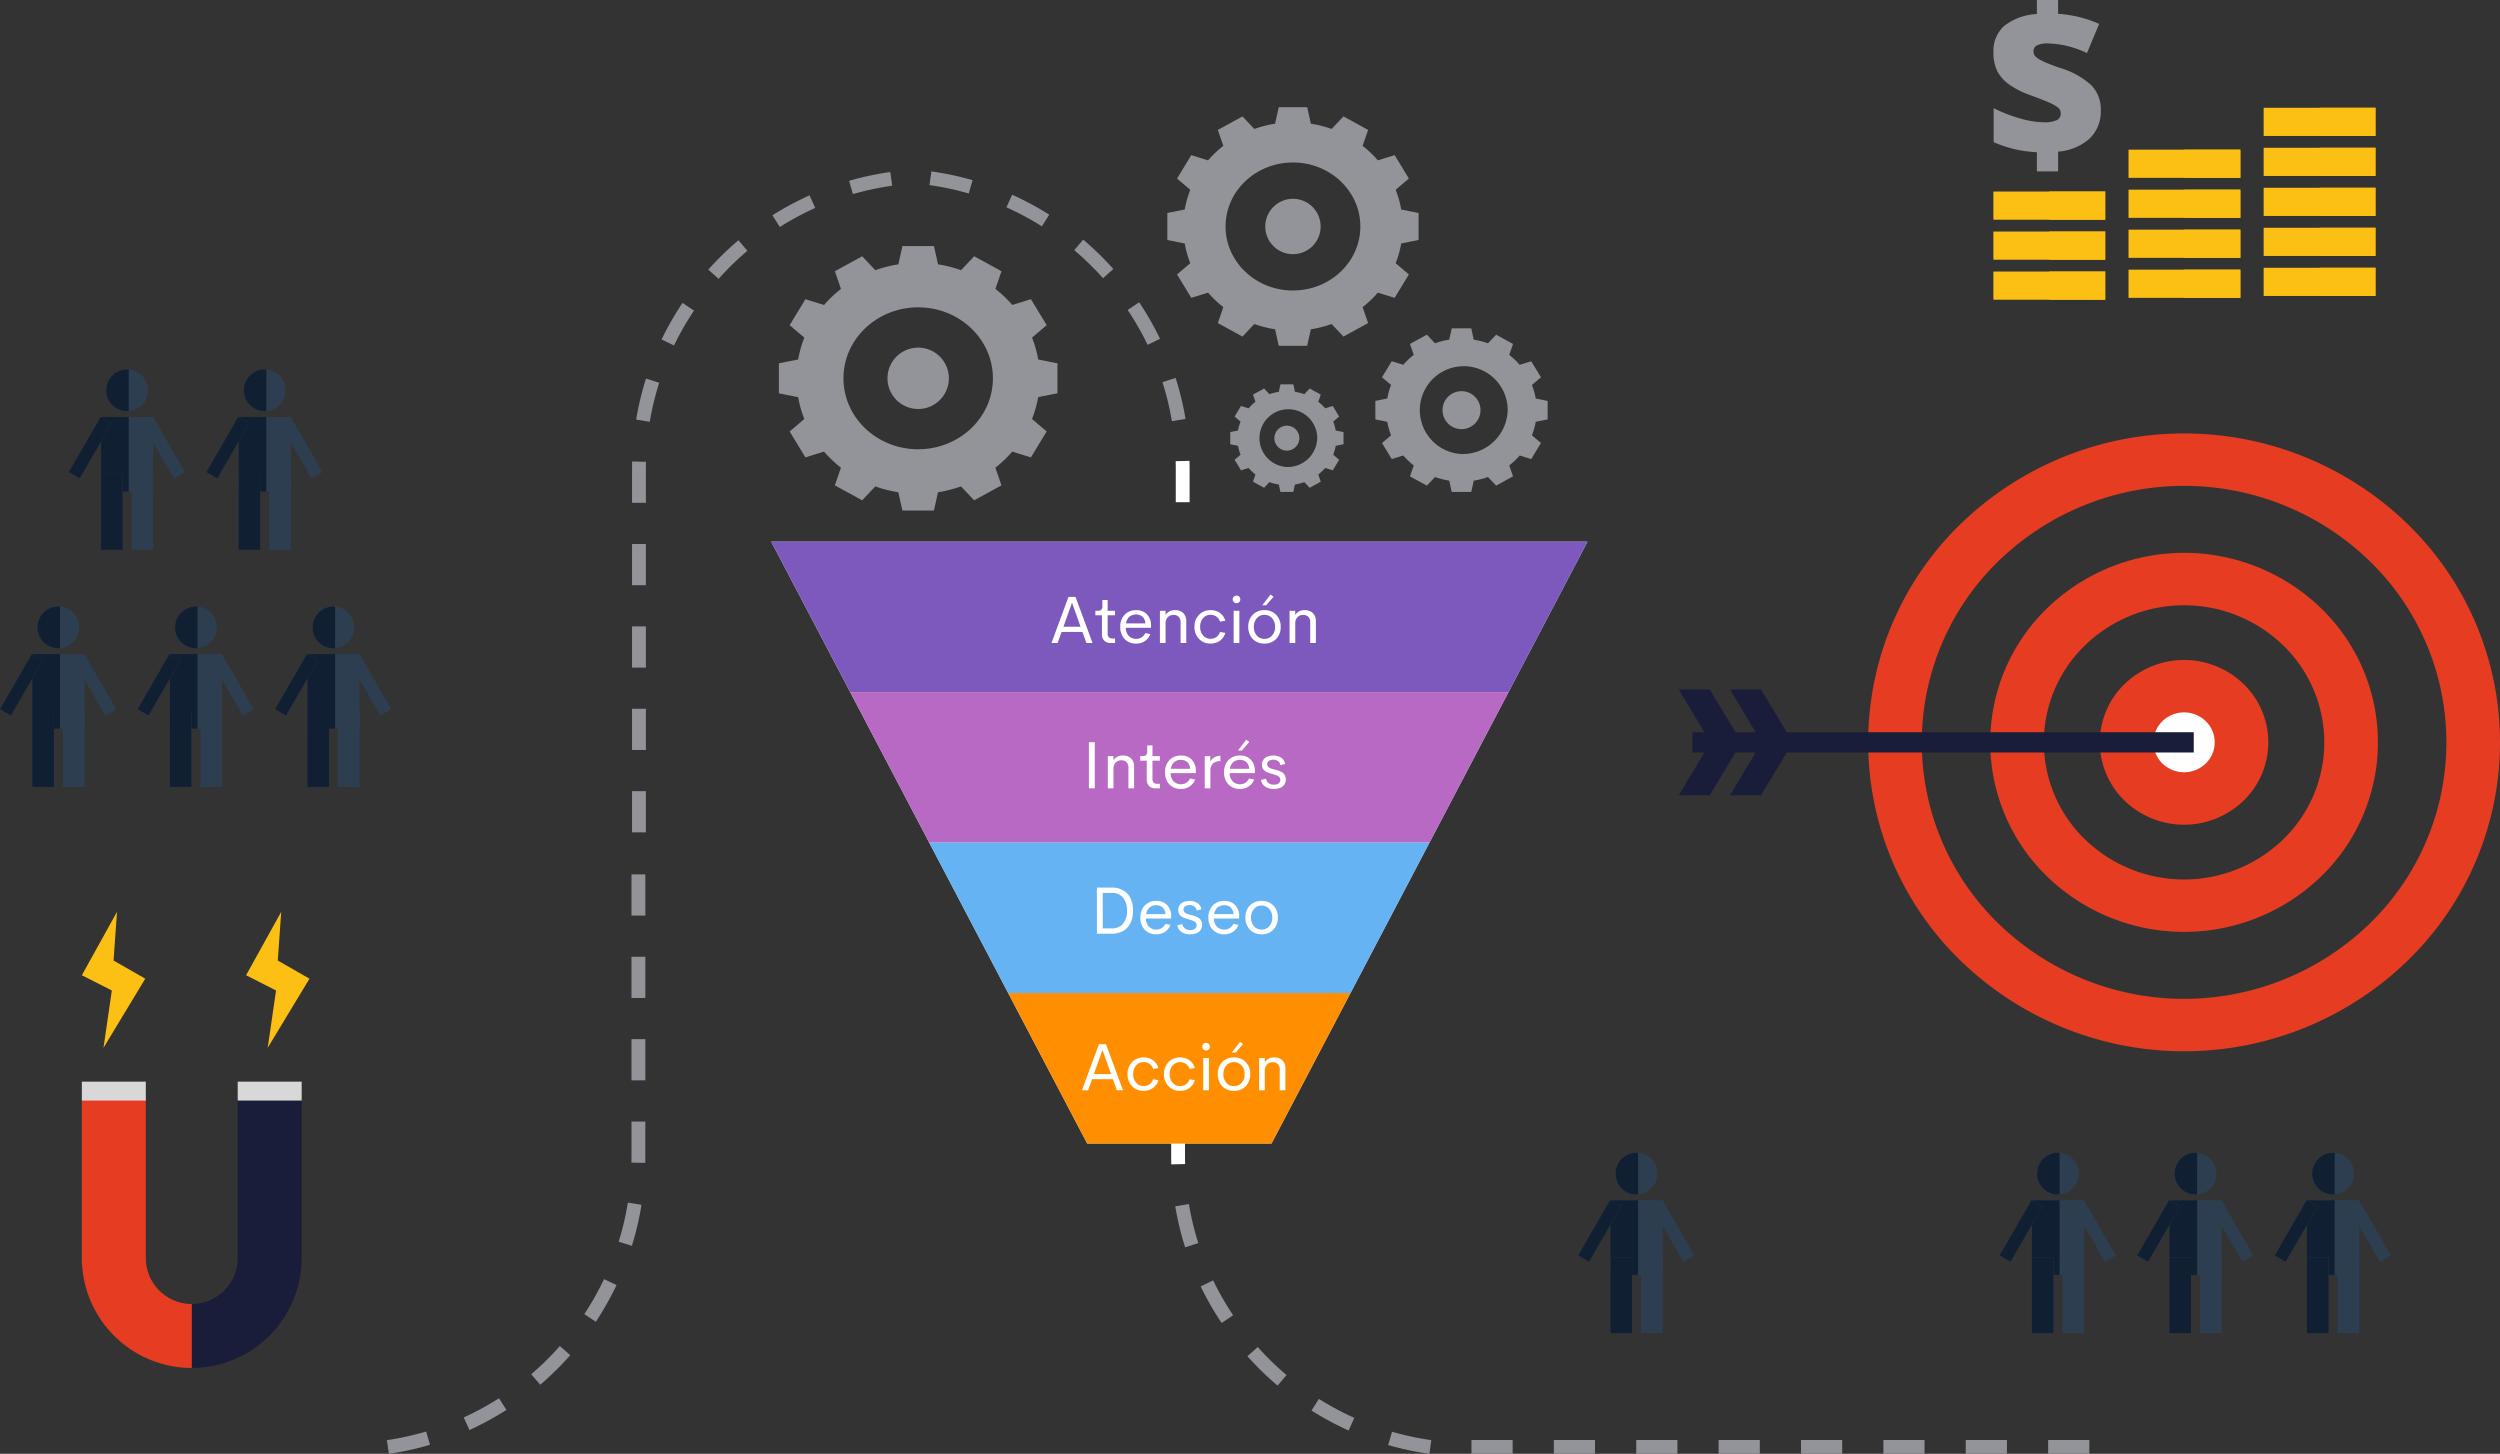 <svg xmlns="http://www.w3.org/2000/svg" width="447.142" height="260.027" viewBox="0 0 447.142 260.027">
  <rect x="0" y="0" width="447.142" height="260.027" fill="#333333" stroke="none"/>
  <g id="Grupo_27239" data-name="Grupo 27239" transform="translate(-380 -8900)">
    <g id="Grupo_27238" data-name="Grupo 27238" transform="translate(322.554 8534.006)">
      <path id="Trazado_21272" data-name="Trazado 21272" d="M488.04,459.7a57.416,57.416,0,0,0-79.913,0,54.394,54.394,0,0,0,0,78.138,57.419,57.419,0,0,0,79.913,0,54.394,54.394,0,0,0,0-78.138Zm-6.784,71.508a47.666,47.666,0,0,1-66.345,0,45.161,45.161,0,0,1,0-64.878,47.668,47.668,0,0,1,66.345,0,45.156,45.156,0,0,1,0,64.878Z" fill="#e63c22"/>
      <path id="Trazado_21273" data-name="Trazado 21273" d="M472.6,474.8a35.23,35.23,0,0,0-49.031,0,33.373,33.373,0,0,0,0,47.943,35.225,35.225,0,0,0,49.031,0,33.371,33.371,0,0,0,0-47.943Zm-6.782,41.313a25.487,25.487,0,0,1-35.469,0,24.143,24.143,0,0,1,0-34.682,25.487,25.487,0,0,1,35.469,0,24.141,24.141,0,0,1,0,34.682Z" fill="#e63c22"/>
      <g id="Grupo_27023" data-name="Grupo 27023">
        <path id="Trazado_21274" data-name="Trazado 21274" d="M458.357,498.768a10.276,10.276,0,1,1-10.273-10.043A10.159,10.159,0,0,1,458.357,498.768Z" fill="#fff"/>
      </g>
      <path id="Trazado_21275" data-name="Trazado 21275" d="M458.739,488.351a15.311,15.311,0,0,0-21.311,0,14.507,14.507,0,0,0,0,20.835,15.316,15.316,0,0,0,21.311,0,14.507,14.507,0,0,0,0-20.835Zm-6.784,14.2a5.562,5.562,0,0,1-7.742,0,5.271,5.271,0,0,1,0-7.573,5.562,5.562,0,0,1,7.742,0,5.267,5.267,0,0,1,0,7.573Z" fill="#e63c22"/>
      <g id="Grupo_27029" data-name="Grupo 27029">
        <g id="Grupo_27028" data-name="Grupo 27028">
          <g id="Grupo_27024" data-name="Grupo 27024">
            <path id="Trazado_21276" data-name="Trazado 21276" d="M368.505,498.044h-5.558l-5.26-8.737h5.559Z" fill="#1a1d39"/>
          </g>
          <g id="Grupo_27025" data-name="Grupo 27025">
            <path id="Trazado_21277" data-name="Trazado 21277" d="M377.679,498.044h-5.562l-5.258-8.737h5.559Z" fill="#1a1d39"/>
          </g>
          <g id="Grupo_27026" data-name="Grupo 27026">
            <path id="Trazado_21278" data-name="Trazado 21278" d="M366.859,508.227h5.559l5.261-8.734h-5.562Z" fill="#1a1d39"/>
          </g>
          <g id="Grupo_27027" data-name="Grupo 27027">
            <path id="Trazado_21279" data-name="Trazado 21279" d="M357.687,508.227h5.559l5.259-8.734h-5.558Z" fill="#1a1d39"/>
          </g>
        </g>
        <rect id="Rectángulo_4192" data-name="Rectángulo 4192" width="89.683" height="3.625" transform="translate(360.131 496.956)" fill="#1a1d39"/>
      </g>
      <g id="Grupo_27083" data-name="Grupo 27083">
        <g id="Grupo_27030" data-name="Grupo 27030">
          <rect id="Rectángulo_4193" data-name="Rectángulo 4193" width="9.337" height="13.354" transform="translate(63.218 482.975)" fill="#2d3e50"/>
        </g>
        <g id="Grupo_27031" data-name="Grupo 27031">
          <path id="Trazado_21280" data-name="Trazado 21280" d="M71.622,478.2a3.735,3.735,0,1,1-3.735-3.734A3.735,3.735,0,0,1,71.622,478.2Z" fill="#2d3e50"/>
        </g>
        <g id="Grupo_27032" data-name="Grupo 27032">
          <rect id="Rectángulo_4194" data-name="Rectángulo 4194" width="3.864" height="13.58" transform="translate(63.218 493.161)" fill="#2d3e50"/>
        </g>
        <g id="Grupo_27033" data-name="Grupo 27033">
          <rect id="Rectángulo_4195" data-name="Rectángulo 4195" width="3.863" height="13.58" transform="translate(68.692 493.161)" fill="#2d3e50"/>
        </g>
        <g id="Grupo_27034" data-name="Grupo 27034">
          <rect id="Rectángulo_4196" data-name="Rectángulo 4196" width="11.391" height="2.262" transform="translate(57.446 492.841) rotate(-59.988)" fill="#2d3e50"/>
        </g>
        <g id="Grupo_27035" data-name="Grupo 27035">
          <rect id="Rectángulo_4197" data-name="Rectángulo 4197" width="2.263" height="11.391" transform="translate(70.574 484.108) rotate(-30.01)" fill="#2d3e50"/>
        </g>
        <g id="Grupo_27036" data-name="Grupo 27036">
          <path id="Trazado_21281" data-name="Trazado 21281" d="M63.218,487.369l-3.812,6.6,3.812-6.6Zm-.075-4.393-5.7,9.865,5.7-9.865.075.043h0Z" fill="#2d3e50"/>
        </g>
        <g id="Grupo_27037" data-name="Grupo 27037">
          <path id="Trazado_21282" data-name="Trazado 21282" d="M68.171,482.975H63.218v.043h0l1.883,1.089-1.883,3.262h0v5.791h3.864v3.169h1.089Z" fill="#111f32"/>
        </g>
        <g id="Grupo_27038" data-name="Grupo 27038">
          <path id="Trazado_21283" data-name="Trazado 21283" d="M67.082,493.161H63.218v13.58h3.864v-13.58Z" fill="#111f32"/>
        </g>
        <g id="Grupo_27039" data-name="Grupo 27039">
          <path id="Trazado_21284" data-name="Trazado 21284" d="M63.143,482.975l-5.7,9.866,1.959,1.132,3.812-6.6,1.883-3.262-1.883-1.089Z" fill="#111f32"/>
        </g>
        <g id="Grupo_27040" data-name="Grupo 27040">
          <path id="Trazado_21285" data-name="Trazado 21285" d="M67.887,474.469a3.735,3.735,0,0,0,0,7.47c.1,0,.187-.022.284-.029V474.5C68.074,474.49,67.983,474.469,67.887,474.469Z" fill="#111f32"/>
        </g>
        <g id="Grupo_27041" data-name="Grupo 27041">
          <rect id="Rectángulo_4198" data-name="Rectángulo 4198" width="9.337" height="13.354" transform="translate(87.821 482.975)" fill="#2d3e50"/>
        </g>
        <g id="Grupo_27042" data-name="Grupo 27042">
          <path id="Trazado_21286" data-name="Trazado 21286" d="M96.224,478.2a3.735,3.735,0,1,1-3.734-3.734A3.734,3.734,0,0,1,96.224,478.2Z" fill="#2d3e50"/>
        </g>
        <g id="Grupo_27043" data-name="Grupo 27043">
          <rect id="Rectángulo_4199" data-name="Rectángulo 4199" width="3.865" height="13.58" transform="translate(87.821 493.161)" fill="#2d3e50"/>
        </g>
        <g id="Grupo_27044" data-name="Grupo 27044">
          <rect id="Rectángulo_4200" data-name="Rectángulo 4200" width="3.863" height="13.58" transform="translate(93.295 493.161)" fill="#2d3e50"/>
        </g>
        <g id="Grupo_27045" data-name="Grupo 27045">
          <rect id="Rectángulo_4201" data-name="Rectángulo 4201" width="11.392" height="2.262" transform="translate(82.049 492.841) rotate(-59.988)" fill="#2d3e50"/>
        </g>
        <g id="Grupo_27046" data-name="Grupo 27046">
          <rect id="Rectángulo_4202" data-name="Rectángulo 4202" width="2.262" height="11.392" transform="translate(95.176 484.107) rotate(-30.01)" fill="#2d3e50"/>
        </g>
        <g id="Grupo_27047" data-name="Grupo 27047">
          <path id="Trazado_21287" data-name="Trazado 21287" d="M92.774,482.975H87.821v.043l1.885,1.09-1.885,3.264v5.789h3.865v3.169h1.089Z" fill="#111f32"/>
        </g>
        <g id="Grupo_27048" data-name="Grupo 27048">
          <path id="Trazado_21288" data-name="Trazado 21288" d="M91.685,493.161H87.821v13.58h3.865v-13.58Z" fill="#111f32"/>
        </g>
        <g id="Grupo_27049" data-name="Grupo 27049">
          <path id="Trazado_21289" data-name="Trazado 21289" d="M87.747,482.975l-5.7,9.866,1.959,1.132,3.812-6.6v0l1.885-3.264-1.885-1.09Z" fill="#111f32"/>
        </g>
        <g id="Grupo_27050" data-name="Grupo 27050">
          <path id="Trazado_21290" data-name="Trazado 21290" d="M92.49,474.469a3.735,3.735,0,1,0,0,7.47c.1,0,.187-.022.284-.029V474.5C92.677,474.49,92.586,474.469,92.49,474.469Z" fill="#111f32"/>
        </g>
        <g id="Grupo_27051" data-name="Grupo 27051">
          <rect id="Rectángulo_4203" data-name="Rectángulo 4203" width="9.337" height="13.354" transform="translate(75.519 440.57)" fill="#2d3e50"/>
        </g>
        <g id="Grupo_27052" data-name="Grupo 27052">
          <path id="Trazado_21291" data-name="Trazado 21291" d="M83.923,435.8a3.734,3.734,0,1,1-3.735-3.733A3.735,3.735,0,0,1,83.923,435.8Z" fill="#2d3e50"/>
        </g>
        <g id="Grupo_27053" data-name="Grupo 27053">
          <rect id="Rectángulo_4204" data-name="Rectángulo 4204" width="3.864" height="13.58" transform="translate(75.519 450.756)" fill="#2d3e50"/>
        </g>
        <g id="Grupo_27054" data-name="Grupo 27054">
          <rect id="Rectángulo_4205" data-name="Rectángulo 4205" width="3.863" height="13.58" transform="translate(80.993 450.756)" fill="#2d3e50"/>
        </g>
        <g id="Grupo_27055" data-name="Grupo 27055">
          <rect id="Rectángulo_4206" data-name="Rectángulo 4206" width="11.391" height="2.262" transform="translate(69.748 450.435) rotate(-59.993)" fill="#2d3e50"/>
        </g>
        <g id="Grupo_27056" data-name="Grupo 27056">
          <rect id="Rectángulo_4207" data-name="Rectángulo 4207" width="2.262" height="11.391" transform="translate(82.875 441.702) rotate(-30.007)" fill="#2d3e50"/>
        </g>
        <g id="Grupo_27057" data-name="Grupo 27057">
          <path id="Trazado_21292" data-name="Trazado 21292" d="M75.519,444.964l-3.812,6.6,3.812-6.6Zm-.075-4.394-5.7,9.866,5.7-9.866.075.043h0Z" fill="#2d3e50"/>
        </g>
        <g id="Grupo_27058" data-name="Grupo 27058">
          <path id="Trazado_21293" data-name="Trazado 21293" d="M80.472,440.57H75.519v.042h0L77.4,441.7l-1.883,3.262h0v5.792h3.864v3.169h1.088Z" fill="#111f32"/>
        </g>
        <g id="Grupo_27059" data-name="Grupo 27059">
          <path id="Trazado_21294" data-name="Trazado 21294" d="M79.383,450.756H75.519v13.58h3.864v-13.58Z" fill="#111f32"/>
        </g>
        <g id="Grupo_27060" data-name="Grupo 27060">
          <path id="Trazado_21295" data-name="Trazado 21295" d="M75.444,440.57l-5.7,9.866,1.959,1.131,3.812-6.6L77.4,441.7l-1.883-1.089Z" fill="#111f32"/>
        </g>
        <g id="Grupo_27061" data-name="Grupo 27061">
          <path id="Trazado_21296" data-name="Trazado 21296" d="M80.188,432.064a3.734,3.734,0,0,0,0,7.469c.1,0,.186-.021.284-.029v-7.412C80.374,432.084,80.284,432.064,80.188,432.064Z" fill="#111f32"/>
        </g>
        <g id="Grupo_27062" data-name="Grupo 27062">
          <rect id="Rectángulo_4208" data-name="Rectángulo 4208" width="9.337" height="13.354" transform="translate(100.122 440.57)" fill="#2d3e50"/>
        </g>
        <g id="Grupo_27063" data-name="Grupo 27063">
          <path id="Trazado_21297" data-name="Trazado 21297" d="M108.525,435.8a3.735,3.735,0,1,1-3.734-3.733A3.734,3.734,0,0,1,108.525,435.8Z" fill="#2d3e50"/>
        </g>
        <g id="Grupo_27064" data-name="Grupo 27064">
          <rect id="Rectángulo_4209" data-name="Rectángulo 4209" width="3.865" height="13.58" transform="translate(100.122 450.756)" fill="#2d3e50"/>
        </g>
        <g id="Grupo_27065" data-name="Grupo 27065">
          <rect id="Rectángulo_4210" data-name="Rectángulo 4210" width="3.863" height="13.58" transform="translate(105.596 450.756)" fill="#2d3e50"/>
        </g>
        <g id="Grupo_27066" data-name="Grupo 27066">
          <rect id="Rectángulo_4211" data-name="Rectángulo 4211" width="11.392" height="2.262" transform="translate(94.35 450.436) rotate(-59.993)" fill="#2d3e50"/>
        </g>
        <g id="Grupo_27067" data-name="Grupo 27067">
          <rect id="Rectángulo_4212" data-name="Rectángulo 4212" width="2.262" height="11.392" transform="translate(107.478 441.702) rotate(-30.006)" fill="#2d3e50"/>
        </g>
        <g id="Grupo_27068" data-name="Grupo 27068">
          <path id="Trazado_21298" data-name="Trazado 21298" d="M105.075,440.57h-4.953v.042l1.885,1.09-1.885,3.264v5.789h3.865v3.169h1.089Z" fill="#111f32"/>
        </g>
        <g id="Grupo_27069" data-name="Grupo 27069">
          <path id="Trazado_21299" data-name="Trazado 21299" d="M103.986,450.756h-3.865v13.58h3.865v-13.58Z" fill="#111f32"/>
        </g>
        <g id="Grupo_27070" data-name="Grupo 27070">
          <path id="Trazado_21300" data-name="Trazado 21300" d="M100.048,440.57l-5.7,9.866,1.959,1.131,3.812-6.6v0l1.885-3.264-1.885-1.09Z" fill="#111f32"/>
        </g>
        <g id="Grupo_27071" data-name="Grupo 27071">
          <path id="Trazado_21301" data-name="Trazado 21301" d="M104.791,432.064a3.734,3.734,0,1,0,0,7.469c.1,0,.187-.021.284-.029v-7.412C104.978,432.084,104.887,432.064,104.791,432.064Z" fill="#111f32"/>
        </g>
        <g id="Grupo_27072" data-name="Grupo 27072">
          <rect id="Rectángulo_4213" data-name="Rectángulo 4213" width="9.337" height="13.354" transform="translate(112.423 482.975)" fill="#2d3e50"/>
        </g>
        <g id="Grupo_27073" data-name="Grupo 27073">
          <path id="Trazado_21302" data-name="Trazado 21302" d="M120.827,478.2a3.735,3.735,0,1,1-3.735-3.734A3.734,3.734,0,0,1,120.827,478.2Z" fill="#2d3e50"/>
        </g>
        <g id="Grupo_27074" data-name="Grupo 27074">
          <rect id="Rectángulo_4214" data-name="Rectángulo 4214" width="3.865" height="13.58" transform="translate(112.423 493.161)" fill="#2d3e50"/>
        </g>
        <g id="Grupo_27075" data-name="Grupo 27075">
          <rect id="Rectángulo_4215" data-name="Rectángulo 4215" width="3.863" height="13.58" transform="translate(117.897 493.161)" fill="#2d3e50"/>
        </g>
        <g id="Grupo_27076" data-name="Grupo 27076">
          <rect id="Rectángulo_4216" data-name="Rectángulo 4216" width="11.392" height="2.262" transform="translate(106.652 492.841) rotate(-59.99)" fill="#2d3e50"/>
        </g>
        <g id="Grupo_27077" data-name="Grupo 27077">
          <rect id="Rectángulo_4217" data-name="Rectángulo 4217" width="2.263" height="11.392" transform="translate(119.779 484.108) rotate(-30.01)" fill="#2d3e50"/>
        </g>
        <g id="Grupo_27078" data-name="Grupo 27078">
          <path id="Trazado_21303" data-name="Trazado 21303" d="M112.35,482.975l-5.7,9.866,5.7-9.866.074.043h0Z" fill="#2d3e50"/>
        </g>
        <g id="Grupo_27079" data-name="Grupo 27079">
          <path id="Trazado_21304" data-name="Trazado 21304" d="M117.376,482.975h-4.952v.043h0l1.884,1.089-1.884,3.263v5.79h3.865v3.169h1.088Z" fill="#111f32"/>
        </g>
        <g id="Grupo_27080" data-name="Grupo 27080">
          <path id="Trazado_21305" data-name="Trazado 21305" d="M116.288,493.161h-3.865v13.58h3.865v-13.58Z" fill="#111f32"/>
        </g>
        <g id="Grupo_27081" data-name="Grupo 27081">
          <path id="Trazado_21306" data-name="Trazado 21306" d="M112.35,482.975l-5.7,9.866,1.959,1.132,3.812-6.6h0l1.884-3.263-1.884-1.089Z" fill="#111f32"/>
        </g>
        <g id="Grupo_27082" data-name="Grupo 27082">
          <path id="Trazado_21307" data-name="Trazado 21307" d="M117.092,474.469a3.735,3.735,0,0,0,0,7.47c.1,0,.188-.022.284-.029V474.5C117.28,474.49,117.19,474.469,117.092,474.469Z" fill="#111f32"/>
        </g>
      </g>
      <g id="Grupo_27119" data-name="Grupo 27119">
        <g id="Grupo_27095" data-name="Grupo 27095">
          <g id="Grupo_27084" data-name="Grupo 27084">
            <rect id="Rectángulo_4218" data-name="Rectángulo 4218" width="9.337" height="13.354" transform="translate(420.86 580.675)" fill="#2d3e50"/>
          </g>
          <g id="Grupo_27085" data-name="Grupo 27085">
            <path id="Trazado_21308" data-name="Trazado 21308" d="M429.264,575.9a3.734,3.734,0,1,1-3.735-3.733A3.735,3.735,0,0,1,429.264,575.9Z" fill="#2d3e50"/>
          </g>
          <g id="Grupo_27086" data-name="Grupo 27086">
            <rect id="Rectángulo_4219" data-name="Rectángulo 4219" width="3.864" height="13.58" transform="translate(420.86 590.86)" fill="#2d3e50"/>
          </g>
          <g id="Grupo_27087" data-name="Grupo 27087">
            <rect id="Rectángulo_4220" data-name="Rectángulo 4220" width="3.863" height="13.58" transform="translate(426.334 590.86)" fill="#2d3e50"/>
          </g>
          <g id="Grupo_27088" data-name="Grupo 27088">
            <rect id="Rectángulo_4221" data-name="Rectángulo 4221" width="11.391" height="2.262" transform="matrix(0.5, -0.866, 0.866, 0.5, 415.089, 590.54)" fill="#2d3e50"/>
          </g>
          <g id="Grupo_27089" data-name="Grupo 27089">
            <rect id="Rectángulo_4222" data-name="Rectángulo 4222" width="2.263" height="11.391" transform="translate(428.216 581.807) rotate(-30.01)" fill="#2d3e50"/>
          </g>
          <g id="Grupo_27090" data-name="Grupo 27090">
            <path id="Trazado_21309" data-name="Trazado 21309" d="M420.86,585.069l-3.812,6.6,3.812-6.6Zm-.074-4.394-5.7,9.865,5.7-9.865.074.043h0Z" fill="#2d3e50"/>
          </g>
          <g id="Grupo_27091" data-name="Grupo 27091">
            <path id="Trazado_21310" data-name="Trazado 21310" d="M425.813,580.675H420.86v.042h0l1.883,1.089-1.883,3.262h0v5.791h3.864v3.169h1.089Z" fill="#111f32"/>
          </g>
          <g id="Grupo_27092" data-name="Grupo 27092">
            <path id="Trazado_21311" data-name="Trazado 21311" d="M424.725,590.86H420.86v13.58h3.864V590.86Z" fill="#111f32"/>
          </g>
          <g id="Grupo_27093" data-name="Grupo 27093">
            <path id="Trazado_21312" data-name="Trazado 21312" d="M420.786,580.675l-5.7,9.866,1.959,1.131,3.812-6.6,1.883-3.262-1.883-1.089Z" fill="#111f32"/>
          </g>
          <g id="Grupo_27094" data-name="Grupo 27094">
            <path id="Trazado_21313" data-name="Trazado 21313" d="M425.529,572.169a3.734,3.734,0,0,0,0,7.469c.1,0,.187-.021.284-.029V572.2C425.716,572.189,425.625,572.169,425.529,572.169Z" fill="#111f32"/>
          </g>
        </g>
        <g id="Grupo_27106" data-name="Grupo 27106">
          <g id="Grupo_27096" data-name="Grupo 27096">
            <rect id="Rectángulo_4223" data-name="Rectángulo 4223" width="9.337" height="13.354" transform="translate(445.463 580.675)" fill="#2d3e50"/>
          </g>
          <g id="Grupo_27097" data-name="Grupo 27097">
            <path id="Trazado_21314" data-name="Trazado 21314" d="M453.867,575.9a3.734,3.734,0,1,1-3.735-3.733A3.735,3.735,0,0,1,453.867,575.9Z" fill="#2d3e50"/>
          </g>
          <g id="Grupo_27098" data-name="Grupo 27098">
            <rect id="Rectángulo_4224" data-name="Rectángulo 4224" width="3.865" height="13.58" transform="translate(445.463 590.86)" fill="#2d3e50"/>
          </g>
          <g id="Grupo_27099" data-name="Grupo 27099">
            <rect id="Rectángulo_4225" data-name="Rectángulo 4225" width="3.863" height="13.58" transform="translate(450.937 590.86)" fill="#2d3e50"/>
          </g>
          <g id="Grupo_27100" data-name="Grupo 27100">
            <rect id="Rectángulo_4226" data-name="Rectángulo 4226" width="11.392" height="2.262" transform="translate(439.691 590.54) rotate(-59.988)" fill="#2d3e50"/>
          </g>
          <g id="Grupo_27101" data-name="Grupo 27101">
            <rect id="Rectángulo_4227" data-name="Rectángulo 4227" width="2.262" height="11.392" transform="translate(452.819 581.807) rotate(-30.01)" fill="#2d3e50"/>
          </g>
          <g id="Grupo_27102" data-name="Grupo 27102">
            <path id="Trazado_21315" data-name="Trazado 21315" d="M450.416,580.675h-4.953v.042l1.885,1.089-1.885,3.264v5.789h3.865v3.169h1.089Z" fill="#111f32"/>
          </g>
          <g id="Grupo_27103" data-name="Grupo 27103">
            <path id="Trazado_21316" data-name="Trazado 21316" d="M449.327,590.86h-3.865v13.58h3.865V590.86Z" fill="#111f32"/>
          </g>
          <g id="Grupo_27104" data-name="Grupo 27104">
            <path id="Trazado_21317" data-name="Trazado 21317" d="M445.389,580.675l-5.7,9.866,1.959,1.131,3.812-6.6v0l1.885-3.264-1.885-1.089Z" fill="#111f32"/>
          </g>
          <g id="Grupo_27105" data-name="Grupo 27105">
            <path id="Trazado_21318" data-name="Trazado 21318" d="M450.132,572.169a3.734,3.734,0,0,0,0,7.469c.1,0,.187-.021.284-.029V572.2C450.319,572.189,450.228,572.169,450.132,572.169Z" fill="#111f32"/>
          </g>
        </g>
        <g id="Grupo_27118" data-name="Grupo 27118">
          <g id="Grupo_27107" data-name="Grupo 27107">
            <rect id="Rectángulo_4228" data-name="Rectángulo 4228" width="9.337" height="13.354" transform="translate(470.065 580.675)" fill="#2d3e50"/>
          </g>
          <g id="Grupo_27108" data-name="Grupo 27108">
            <path id="Trazado_21319" data-name="Trazado 21319" d="M478.469,575.9a3.734,3.734,0,1,1-3.735-3.733A3.734,3.734,0,0,1,478.469,575.9Z" fill="#2d3e50"/>
          </g>
          <g id="Grupo_27109" data-name="Grupo 27109">
            <rect id="Rectángulo_4229" data-name="Rectángulo 4229" width="3.865" height="13.58" transform="translate(470.065 590.86)" fill="#2d3e50"/>
          </g>
          <g id="Grupo_27110" data-name="Grupo 27110">
            <rect id="Rectángulo_4230" data-name="Rectángulo 4230" width="3.863" height="13.58" transform="translate(475.539 590.86)" fill="#2d3e50"/>
          </g>
          <g id="Grupo_27111" data-name="Grupo 27111">
            <rect id="Rectángulo_4231" data-name="Rectángulo 4231" width="11.392" height="2.262" transform="translate(464.294 590.54) rotate(-59.99)" fill="#2d3e50"/>
          </g>
          <g id="Grupo_27112" data-name="Grupo 27112">
            <rect id="Rectángulo_4232" data-name="Rectángulo 4232" width="2.263" height="11.392" transform="translate(477.422 581.807) rotate(-30.01)" fill="#2d3e50"/>
          </g>
          <g id="Grupo_27113" data-name="Grupo 27113">
            <path id="Trazado_21320" data-name="Trazado 21320" d="M469.992,580.675l-5.7,9.866,5.7-9.866.074.043h0Z" fill="#2d3e50"/>
          </g>
          <g id="Grupo_27114" data-name="Grupo 27114">
            <path id="Trazado_21321" data-name="Trazado 21321" d="M475.018,580.675h-4.953v.042h0l1.884,1.089-1.884,3.263v5.79h3.865v3.169h1.088Z" fill="#111f32"/>
          </g>
          <g id="Grupo_27115" data-name="Grupo 27115">
            <path id="Trazado_21322" data-name="Trazado 21322" d="M473.93,590.86h-3.865v13.58h3.865V590.86Z" fill="#111f32"/>
          </g>
          <g id="Grupo_27116" data-name="Grupo 27116">
            <path id="Trazado_21323" data-name="Trazado 21323" d="M469.992,580.675l-5.7,9.866,1.959,1.131,3.812-6.6h0l1.884-3.263-1.884-1.089Z" fill="#111f32"/>
          </g>
          <g id="Grupo_27117" data-name="Grupo 27117">
            <path id="Trazado_21324" data-name="Trazado 21324" d="M474.734,572.169a3.734,3.734,0,0,0,0,7.469c.1,0,.188-.021.284-.029V572.2C474.922,572.189,474.832,572.169,474.734,572.169Z" fill="#111f32"/>
          </g>
        </g>
      </g>
      <g id="Grupo_27131" data-name="Grupo 27131">
        <g id="Grupo_27120" data-name="Grupo 27120">
          <rect id="Rectángulo_4233" data-name="Rectángulo 4233" width="9.337" height="13.354" transform="translate(345.475 580.675)" fill="#2d3e50"/>
        </g>
        <g id="Grupo_27121" data-name="Grupo 27121">
          <path id="Trazado_21325" data-name="Trazado 21325" d="M353.879,575.9a3.734,3.734,0,1,1-3.735-3.733A3.734,3.734,0,0,1,353.879,575.9Z" fill="#2d3e50"/>
        </g>
        <g id="Grupo_27122" data-name="Grupo 27122">
          <rect id="Rectángulo_4234" data-name="Rectángulo 4234" width="3.865" height="13.58" transform="translate(345.475 590.86)" fill="#2d3e50"/>
        </g>
        <g id="Grupo_27123" data-name="Grupo 27123">
          <rect id="Rectángulo_4235" data-name="Rectángulo 4235" width="3.863" height="13.58" transform="translate(350.949 590.86)" fill="#2d3e50"/>
        </g>
        <g id="Grupo_27124" data-name="Grupo 27124">
          <rect id="Rectángulo_4236" data-name="Rectángulo 4236" width="11.392" height="2.262" transform="translate(339.704 590.54) rotate(-59.99)" fill="#2d3e50"/>
        </g>
        <g id="Grupo_27125" data-name="Grupo 27125">
          <rect id="Rectángulo_4237" data-name="Rectángulo 4237" width="2.263" height="11.392" transform="translate(352.831 581.807) rotate(-30.01)" fill="#2d3e50"/>
        </g>
        <g id="Grupo_27126" data-name="Grupo 27126">
          <path id="Trazado_21326" data-name="Trazado 21326" d="M345.4,580.675l-5.7,9.866,5.7-9.866.074.043h0Z" fill="#2d3e50"/>
        </g>
        <g id="Grupo_27127" data-name="Grupo 27127">
          <path id="Trazado_21327" data-name="Trazado 21327" d="M350.428,580.675h-4.952v.042h0l1.884,1.089-1.884,3.263v5.79h3.865v3.169h1.088Z" fill="#111f32"/>
        </g>
        <g id="Grupo_27128" data-name="Grupo 27128">
          <path id="Trazado_21328" data-name="Trazado 21328" d="M349.34,590.86h-3.865v13.58h3.865V590.86Z" fill="#111f32"/>
        </g>
        <g id="Grupo_27129" data-name="Grupo 27129">
          <path id="Trazado_21329" data-name="Trazado 21329" d="M345.4,580.675l-5.7,9.866,1.959,1.131,3.812-6.6h0l1.884-3.263-1.884-1.089Z" fill="#111f32"/>
        </g>
        <g id="Grupo_27130" data-name="Grupo 27130">
          <path id="Trazado_21330" data-name="Trazado 21330" d="M350.144,572.169a3.734,3.734,0,0,0,0,7.469c.1,0,.188-.021.284-.029V572.2C350.332,572.189,350.242,572.169,350.144,572.169Z" fill="#111f32"/>
        </g>
      </g>
      <g id="Grupo_27138" data-name="Grupo 27138">
        <g id="Grupo_27132" data-name="Grupo 27132">
          <path id="Trazado_21331" data-name="Trazado 21331" d="M78.374,529.083,72.086,540.42l5.362,2.731-1.494,10.255,7.472-12.367-5.67-3.247Z" fill="#fbc013"/>
        </g>
        <g id="Grupo_27133" data-name="Grupo 27133">
          <path id="Trazado_21332" data-name="Trazado 21332" d="M107.746,529.083l-6.288,11.337,5.362,2.731-1.494,10.255,7.472-12.367-5.67-3.247Z" fill="#fbc013"/>
        </g>
        <g id="Grupo_27134" data-name="Grupo 27134">
          <path id="Trazado_21333" data-name="Trazado 21333" d="M99.962,562.34v28.667a8.228,8.228,0,0,1-8.218,8.219v11.439A19.68,19.68,0,0,0,111.4,591.007V562.34Z" fill="#1a1d39"/>
        </g>
        <g id="Grupo_27135" data-name="Grupo 27135">
          <path id="Trazado_21334" data-name="Trazado 21334" d="M83.525,562.34v28.667a8.228,8.228,0,0,0,8.219,8.219v11.439a19.68,19.68,0,0,1-19.658-19.658V562.34Z" fill="#e63c22"/>
        </g>
        <g id="Grupo_27136" data-name="Grupo 27136">
          <rect id="Rectángulo_4238" data-name="Rectángulo 4238" width="11.44" height="3.382" transform="translate(72.086 559.454)" fill="#d8d8d8"/>
        </g>
        <g id="Grupo_27137" data-name="Grupo 27137">
          <rect id="Rectángulo_4239" data-name="Rectángulo 4239" width="11.44" height="3.382" transform="translate(99.962 559.454)" fill="#d8d8d8"/>
        </g>
      </g>
      <g id="Grupo_27139" data-name="Grupo 27139">
        <path id="Trazado_21335" data-name="Trazado 21335" d="M269.391,522.653h-2.474v7.367h2.474v-7.367Z" fill="#fff"/>
      </g>
      <g id="Grupo_27140" data-name="Grupo 27140">
        <path id="Trazado_21336" data-name="Trazado 21336" d="M269.406,574.194c-.01-.415-.016-.832-.015-1.251v-6.086h-2.473v6.084c0,.439.005.876.015,1.312l2.473-.059Z" fill="#fff"/>
      </g>
      <g id="Grupo_27141" data-name="Grupo 27141">
        <path id="Trazado_21337" data-name="Trazado 21337" d="M269.391,552.122h-2.474v7.368h2.474v-7.368Z" fill="#fff"/>
      </g>
      <g id="Grupo_27142" data-name="Grupo 27142">
        <path id="Trazado_21338" data-name="Trazado 21338" d="M269.391,537.387h-2.474v7.367h2.474v-7.367Z" fill="#fff"/>
      </g>
      <g id="Grupo_27143" data-name="Grupo 27143">
        <path id="Trazado_21339" data-name="Trazado 21339" d="M269.391,507.918h-2.474v7.367h2.474v-7.367Z" fill="#fff"/>
      </g>
      <g id="Grupo_27144" data-name="Grupo 27144">
        <path id="Trazado_21340" data-name="Trazado 21340" d="M267.74,500.02h2.474v-7.367H267.74v7.367Z" fill="#fff"/>
      </g>
      <g id="Grupo_27145" data-name="Grupo 27145">
        <path id="Trazado_21341" data-name="Trazado 21341" d="M267.725,448.478q.015.623.015,1.251v6.086h2.473v-6.084c0-.439-.005-.876-.015-1.312Z" fill="#fff"/>
      </g>
      <g id="Grupo_27146" data-name="Grupo 27146">
        <path id="Trazado_21342" data-name="Trazado 21342" d="M267.74,470.55h2.474v-7.368H267.74v7.368Z" fill="#fff"/>
      </g>
      <g id="Grupo_27147" data-name="Grupo 27147">
        <path id="Trazado_21343" data-name="Trazado 21343" d="M267.74,485.285h2.474v-7.367H267.74v7.367Z" fill="#fff"/>
      </g>
      <g id="Grupo_27148" data-name="Grupo 27148">
        <path id="Trazado_21344" data-name="Trazado 21344" d="M267.74,514.754h2.474v-7.367H267.74v7.367Z" fill="#fff"/>
      </g>
      <g id="Grupo_27153" data-name="Grupo 27153">
        <g id="Grupo_27150" data-name="Grupo 27150">
          <g id="Grupo_27149" data-name="Grupo 27149">
            <path id="Trazado_21345" data-name="Trazado 21345" d="M311.171,408.919v-4.831l-3.112-.622a17.746,17.746,0,0,0-.992-3.527l2.365-2.014-2.544-4.184-3,.933a19.207,19.207,0,0,0-2.73-2.592l.983-2.852-4.406-2.416-2.121,2.246a20.28,20.28,0,0,0-3.713-.942l-.656-2.955h-5.087l-.655,2.955a20.291,20.291,0,0,0-3.714.942l-2.12-2.246-4.406,2.416.982,2.852a19.259,19.259,0,0,0-2.73,2.592l-3-.933-2.543,4.184,2.364,2.014a17.816,17.816,0,0,0-.992,3.527l-3.111.622v4.831l3.111.622a17.816,17.816,0,0,0,.992,3.527l-2.364,2.014,2.543,4.184,3-.933a19.259,19.259,0,0,0,2.73,2.592l-.982,2.852,4.406,2.416,2.12-2.246a20.291,20.291,0,0,0,3.714.942l.655,2.955h5.087l.656-2.955a20.28,20.28,0,0,0,3.713-.942l2.121,2.246,4.406-2.416-.983-2.852a19.207,19.207,0,0,0,2.73-2.592l3,.933,2.544-4.184-2.365-2.014a17.746,17.746,0,0,0,.992-3.527ZM288.7,417.951c-6.658,0-12.054-5.125-12.054-11.448s5.4-11.447,12.054-11.447,12.054,5.125,12.054,11.447S295.356,417.951,288.7,417.951Z" fill="#939499"/>
          </g>
        </g>
        <g id="Grupo_27152" data-name="Grupo 27152">
          <g id="Grupo_27151" data-name="Grupo 27151">
            <path id="Trazado_21346" data-name="Trazado 21346" d="M288.7,401.552a4.951,4.951,0,1,0,4.951,4.951A4.952,4.952,0,0,0,288.7,401.552Z" fill="#939499"/>
          </g>
        </g>
      </g>
      <g id="Grupo_27158" data-name="Grupo 27158">
        <g id="Grupo_27155" data-name="Grupo 27155">
          <g id="Grupo_27154" data-name="Grupo 27154">
            <path id="Trazado_21347" data-name="Trazado 21347" d="M318.843,447.2a7.859,7.859,0,1,1,8.265-7.849,8.064,8.064,0,0,1-8.265,7.849Zm1.744-22.481H317.1l-.449,2.027a13.9,13.9,0,0,0-2.546.645l-1.454-1.539-3.021,1.656.673,1.955a13.239,13.239,0,0,0-1.871,1.778l-2.059-.64-1.744,2.869,1.621,1.381a12.177,12.177,0,0,0-.68,2.417l-2.133.427v3.312l2.133.427a12.206,12.206,0,0,0,.68,2.418l-1.621,1.381,1.744,2.869,2.059-.64a13.234,13.234,0,0,0,1.871,1.777l-.673,1.956,3.021,1.656,1.454-1.54a13.825,13.825,0,0,0,2.546.646l.449,2.026h3.488l.449-2.026a13.825,13.825,0,0,0,2.546-.646l1.454,1.54,3.021-1.656-.673-1.956a13.236,13.236,0,0,0,1.871-1.777l2.059.64,1.744-2.869-1.621-1.381a12.21,12.21,0,0,0,.68-2.418l2.134-.427V437.7l-2.134-.427a12.181,12.181,0,0,0-.68-2.417l1.621-1.381-1.744-2.869-2.059.64a13.241,13.241,0,0,0-1.871-1.778l.673-1.955-3.021-1.656-1.454,1.539a13.9,13.9,0,0,0-2.546-.645l-.449-2.027Z" fill="#939499"/>
          </g>
        </g>
        <g id="Grupo_27157" data-name="Grupo 27157">
          <g id="Grupo_27156" data-name="Grupo 27156">
            <path id="Trazado_21348" data-name="Trazado 21348" d="M318.843,435.957a3.395,3.395,0,1,0,3.4,3.394,3.394,3.394,0,0,0-3.4-3.394Z" fill="#939499"/>
          </g>
        </g>
      </g>
      <g id="Grupo_27163" data-name="Grupo 27163">
        <g id="Grupo_27160" data-name="Grupo 27160">
          <g id="Grupo_27159" data-name="Grupo 27159">
            <path id="Trazado_21349" data-name="Trazado 21349" d="M287.611,449.522a5.168,5.168,0,1,1,5.435-5.161,5.3,5.3,0,0,1-5.435,5.161Zm1.147-14.782h-2.294l-.295,1.332a9.083,9.083,0,0,0-1.674.425l-.957-1.013-1.986,1.089.443,1.286a8.628,8.628,0,0,0-1.231,1.169l-1.354-.421-1.147,1.887,1.066.908a8.037,8.037,0,0,0-.447,1.59l-1.4.28v2.178l1.4.281a8.057,8.057,0,0,0,.447,1.59l-1.066.908,1.147,1.886,1.354-.42a8.621,8.621,0,0,0,1.231,1.168l-.443,1.286,1.986,1.089.957-1.012a9.167,9.167,0,0,0,1.674.425l.295,1.332h2.294l.3-1.332a9.167,9.167,0,0,0,1.674-.425l.957,1.012,1.986-1.089-.443-1.286a8.622,8.622,0,0,0,1.231-1.168l1.354.42,1.147-1.886-1.066-.908a8.059,8.059,0,0,0,.447-1.59l1.4-.281v-2.178l-1.4-.28a8.039,8.039,0,0,0-.447-1.59l1.066-.908-1.147-1.887-1.354.421a8.629,8.629,0,0,0-1.231-1.169l.443-1.286-1.986-1.089-.957,1.013a9.083,9.083,0,0,0-1.674-.425l-.3-1.332Z" fill="#939499"/>
          </g>
        </g>
        <g id="Grupo_27162" data-name="Grupo 27162">
          <g id="Grupo_27161" data-name="Grupo 27161">
            <path id="Trazado_21350" data-name="Trazado 21350" d="M287.611,442.129a2.232,2.232,0,1,0,2.232,2.232,2.232,2.232,0,0,0-2.232-2.232Z" fill="#939499"/>
          </g>
        </g>
      </g>
      <g id="Grupo_27168" data-name="Grupo 27168">
        <g id="Grupo_27165" data-name="Grupo 27165">
          <g id="Grupo_27164" data-name="Grupo 27164">
            <path id="Trazado_21351" data-name="Trazado 21351" d="M246.582,436.334v-5.356l-3.45-.69a19.647,19.647,0,0,0-1.1-3.909l2.622-2.233-2.82-4.639-3.329,1.034a21.336,21.336,0,0,0-3.026-2.873l1.089-3.162-4.885-2.678-2.351,2.489a22.5,22.5,0,0,0-4.117-1.044L224.489,410h-5.64l-.727,3.276a22.425,22.425,0,0,0-4.116,1.045l-2.352-2.49-4.884,2.678,1.089,3.162a21.337,21.337,0,0,0-3.026,2.873l-3.329-1.034-2.821,4.639,2.622,2.233a19.715,19.715,0,0,0-1.1,3.909l-3.449.69v5.356l3.449.69a19.714,19.714,0,0,0,1.1,3.909l-2.622,2.233L201.5,447.8l3.329-1.035a21.287,21.287,0,0,0,3.026,2.874l-1.089,3.162,4.884,2.678,2.352-2.489a22.5,22.5,0,0,0,4.116,1.044l.727,3.276h5.64l.726-3.276a22.5,22.5,0,0,0,4.117-1.044l2.351,2.489,4.885-2.678-1.089-3.162a21.287,21.287,0,0,0,3.026-2.874l3.329,1.035,2.82-4.639-2.622-2.233a19.647,19.647,0,0,0,1.1-3.909Zm-24.913,10.013c-7.381,0-13.364-5.682-13.364-12.691s5.983-12.691,13.364-12.691,13.363,5.682,13.363,12.691S229.049,446.347,221.669,446.347Z" fill="#939499"/>
          </g>
        </g>
        <g id="Grupo_27167" data-name="Grupo 27167">
          <g id="Grupo_27166" data-name="Grupo 27166">
            <path id="Trazado_21352" data-name="Trazado 21352" d="M221.669,428.167a5.489,5.489,0,1,0,5.489,5.489A5.488,5.488,0,0,0,221.669,428.167Z" fill="#939499"/>
          </g>
        </g>
      </g>
      <g id="Grupo_27169" data-name="Grupo 27169">
        <path id="Trazado_21353" data-name="Trazado 21353" d="M269.8,462.879H195.383L251.9,570.526h32.96l56.518-107.647Z" fill="#e9ebef"/>
      </g>
      <g id="Grupo_27170" data-name="Grupo 27170">
        <path id="Trazado_21354" data-name="Trazado 21354" d="M269.8,462.879H195.383l14.129,26.912H327.249l14.13-26.912Z" fill="#7d58bd"/>
      </g>
      <g id="Grupo_27172" data-name="Grupo 27172">
        <g id="Grupo_27171" data-name="Grupo 27171">
          <path id="Trazado_21355" data-name="Trazado 21355" d="M268.381,489.79H209.512L223.641,516.7h89.478l14.13-26.912Z" fill="#b869c3"/>
        </g>
      </g>
      <g id="Grupo_27174" data-name="Grupo 27174">
        <g id="Grupo_27173" data-name="Grupo 27173">
          <path id="Trazado_21356" data-name="Trazado 21356" d="M268.381,516.7H223.641l14.129,26.912H298.99l14.13-26.912Z" fill="#65b3f2"/>
        </g>
      </g>
      <g id="Grupo_27176" data-name="Grupo 27176">
        <g id="Grupo_27175" data-name="Grupo 27175">
          <path id="Trazado_21357" data-name="Trazado 21357" d="M268.381,543.614h-30.61L251.9,570.526h32.96l14.13-26.912Z" fill="#ff8f00"/>
        </g>
      </g>
      <g id="Grupo_27223" data-name="Grupo 27223">
        <g id="Grupo_27189" data-name="Grupo 27189">
          <g id="Grupo_27178" data-name="Grupo 27178">
            <g id="Grupo_27177" data-name="Grupo 27177">
              <path id="Trazado_21358" data-name="Trazado 21358" d="M209.31,398.334a53.417,53.417,0,0,1,7.368-1.571l.344,2.45a50.847,50.847,0,0,0-7.026,1.5Z" fill="#939499"/>
            </g>
          </g>
          <g id="Grupo_27180" data-name="Grupo 27180">
            <g id="Grupo_27179" data-name="Grupo 27179">
              <path id="Trazado_21359" data-name="Trazado 21359" d="M245.111,404.392a53.916,53.916,0,0,0-6.637-3.57l-1.016,2.255a51.427,51.427,0,0,1,6.332,3.4Z" fill="#939499"/>
            </g>
          </g>
          <g id="Grupo_27182" data-name="Grupo 27182">
            <g id="Grupo_27181" data-name="Grupo 27181">
              <path id="Trazado_21360" data-name="Trazado 21360" d="M231.4,398.221a53.4,53.4,0,0,0-7.369-1.57l-.343,2.45a50.731,50.731,0,0,1,7.026,1.5Z" fill="#939499"/>
            </g>
          </g>
          <g id="Grupo_27184" data-name="Grupo 27184">
            <g id="Grupo_27183" data-name="Grupo 27183">
              <path id="Trazado_21361" data-name="Trazado 21361" d="M254.733,415.754l1.844-1.647a54.4,54.4,0,0,0-5.394-5.256l-1.6,1.886A52.222,52.222,0,0,1,254.733,415.754Z" fill="#939499"/>
            </g>
          </g>
          <g id="Grupo_27186" data-name="Grupo 27186">
            <g id="Grupo_27185" data-name="Grupo 27185">
              <path id="Trazado_21362" data-name="Trazado 21362" d="M269.483,440.919a53.049,53.049,0,0,0-1.767-7.326l-2.357.75a50.792,50.792,0,0,1,1.685,6.983Z" fill="#939499"/>
            </g>
          </g>
          <g id="Grupo_27188" data-name="Grupo 27188">
            <g id="Grupo_27187" data-name="Grupo 27187">
              <path id="Trazado_21363" data-name="Trazado 21363" d="M264.93,426.593a53.917,53.917,0,0,0-3.739-6.535l-2.056,1.376a51.571,51.571,0,0,1,3.568,6.234Z" fill="#939499"/>
            </g>
          </g>
        </g>
        <g id="Grupo_27208" data-name="Grupo 27208">
          <g id="Grupo_27190" data-name="Grupo 27190">
            <rect id="Rectángulo_4240" data-name="Rectángulo 4240" width="2.474" height="7.367" transform="translate(170.493 492.765)" fill="#939499"/>
          </g>
          <g id="Grupo_27191" data-name="Grupo 27191">
            <path id="Trazado_21364" data-name="Trazado 21364" d="M172.981,448.59c-.009.416-.015.832-.014,1.251v6.086h-2.474v-6.084q0-.658.016-1.312Z" fill="#939499"/>
          </g>
          <g id="Grupo_27192" data-name="Grupo 27192">
            <rect id="Rectángulo_4241" data-name="Rectángulo 4241" width="2.474" height="7.368" transform="translate(170.493 463.295)" fill="#939499"/>
          </g>
          <g id="Grupo_27193" data-name="Grupo 27193">
            <rect id="Rectángulo_4242" data-name="Rectángulo 4242" width="2.474" height="7.367" transform="translate(170.493 478.03)" fill="#939499"/>
          </g>
          <g id="Grupo_27194" data-name="Grupo 27194">
            <rect id="Rectángulo_4243" data-name="Rectángulo 4243" width="2.474" height="7.367" transform="translate(170.493 507.499)" fill="#939499"/>
          </g>
          <g id="Grupo_27195" data-name="Grupo 27195">
            <path id="Trazado_21365" data-name="Trazado 21365" d="M195.6,404.5a53.929,53.929,0,0,1,6.638-3.57l1.015,2.255a51.417,51.417,0,0,0-6.331,3.406Z" fill="#939499"/>
          </g>
          <g id="Grupo_27196" data-name="Grupo 27196">
            <path id="Trazado_21366" data-name="Trazado 21366" d="M185.974,415.867l-1.845-1.648a54.511,54.511,0,0,1,5.394-5.256l1.6,1.887A52.1,52.1,0,0,0,185.974,415.867Z" fill="#939499"/>
          </g>
          <g id="Grupo_27197" data-name="Grupo 27197">
            <path id="Trazado_21367" data-name="Trazado 21367" d="M171.223,441.031a53.291,53.291,0,0,1,1.767-7.325l2.358.75a50.522,50.522,0,0,0-1.685,6.982Z" fill="#939499"/>
          </g>
          <g id="Grupo_27198" data-name="Grupo 27198">
            <path id="Trazado_21368" data-name="Trazado 21368" d="M175.777,426.706a53.794,53.794,0,0,1,3.739-6.536l2.055,1.376A51.564,51.564,0,0,0,178,427.78Z" fill="#939499"/>
          </g>
          <g id="Grupo_27199" data-name="Grupo 27199">
            <path id="Trazado_21369" data-name="Trazado 21369" d="M152.46,611.787l1.61,1.878a54.308,54.308,0,0,0,5.364-5.287l-1.854-1.636A51.991,51.991,0,0,1,152.46,611.787Z" fill="#939499"/>
          </g>
          <g id="Grupo_27200" data-name="Grupo 27200">
            <rect id="Rectángulo_4244" data-name="Rectángulo 4244" width="2.474" height="7.367" transform="translate(170.392 537.118)" fill="#939499"/>
          </g>
          <g id="Grupo_27201" data-name="Grupo 27201">
            <rect id="Rectángulo_4245" data-name="Rectángulo 4245" width="2.474" height="7.367" transform="translate(170.392 522.384)" fill="#939499"/>
          </g>
          <g id="Grupo_27202" data-name="Grupo 27202">
            <path id="Trazado_21370" data-name="Trazado 21370" d="M170.392,572.987c0,.316,0,.63-.009.946l2.473.046q.009-.5.009-.992v-6.4h-2.473Z" fill="#939499"/>
          </g>
          <g id="Grupo_27203" data-name="Grupo 27203">
            <rect id="Rectángulo_4246" data-name="Rectángulo 4246" width="2.474" height="7.367" transform="translate(170.392 551.853)" fill="#939499"/>
          </g>
          <g id="Grupo_27204" data-name="Grupo 27204">
            <path id="Trazado_21371" data-name="Trazado 21371" d="M126.643,623.573l.357,2.448a53.24,53.24,0,0,0,7.359-1.616l-.7-2.372A50.622,50.622,0,0,1,126.643,623.573Z" fill="#939499"/>
          </g>
          <g id="Grupo_27205" data-name="Grupo 27205">
            <path id="Trazado_21372" data-name="Trazado 21372" d="M168.1,588.08l2.361.736a53.031,53.031,0,0,0,1.723-7.335l-2.442-.393A50.628,50.628,0,0,1,168.1,588.08Z" fill="#939499"/>
          </g>
          <g id="Grupo_27206" data-name="Grupo 27206">
            <path id="Trazado_21373" data-name="Trazado 21373" d="M140.388,619.513l1.027,2.25a53.709,53.709,0,0,0,6.61-3.6l-1.333-2.084A51.346,51.346,0,0,1,140.388,619.513Z" fill="#939499"/>
          </g>
          <g id="Grupo_27207" data-name="Grupo 27207">
            <path id="Trazado_21374" data-name="Trazado 21374" d="M161.951,601.035l2.065,1.364a53.976,53.976,0,0,0,3.7-6.562l-2.235-1.062A51.281,51.281,0,0,1,161.951,601.035Z" fill="#939499"/>
          </g>
        </g>
        <g id="Grupo_27222" data-name="Grupo 27222">
          <g id="Grupo_27209" data-name="Grupo 27209">
            <path id="Trazado_21375" data-name="Trazado 21375" d="M292.019,618.28a54,54,0,0,0,6.638,3.57l1.015-2.255a51.475,51.475,0,0,1-6.331-3.4Z" fill="#939499"/>
          </g>
          <g id="Grupo_27210" data-name="Grupo 27210">
            <path id="Trazado_21376" data-name="Trazado 21376" d="M305.734,624.451a53.392,53.392,0,0,0,7.369,1.57l.343-2.45a50.717,50.717,0,0,1-7.026-1.5Z" fill="#939499"/>
          </g>
          <g id="Grupo_27211" data-name="Grupo 27211">
            <path id="Trazado_21377" data-name="Trazado 21377" d="M282.4,606.918l-1.844,1.647a54.289,54.289,0,0,0,5.394,5.256l1.6-1.886A52.108,52.108,0,0,1,282.4,606.918Z" fill="#939499"/>
          </g>
          <g id="Grupo_27212" data-name="Grupo 27212">
            <path id="Trazado_21378" data-name="Trazado 21378" d="M267.648,581.753a53,53,0,0,0,1.767,7.325l2.357-.75a50.451,50.451,0,0,1-1.685-6.982Z" fill="#939499"/>
          </g>
          <g id="Grupo_27213" data-name="Grupo 27213">
            <path id="Trazado_21379" data-name="Trazado 21379" d="M272.2,596.079a53.917,53.917,0,0,0,3.739,6.535L278,601.238A51.432,51.432,0,0,1,274.428,595Z" fill="#939499"/>
          </g>
          <g id="Grupo_27214" data-name="Grupo 27214">
            <rect id="Rectángulo_4247" data-name="Rectángulo 4247" width="7.367" height="2.474" transform="translate(320.627 623.547)" fill="#939499"/>
          </g>
          <g id="Grupo_27215" data-name="Grupo 27215">
            <rect id="Rectángulo_4248" data-name="Rectángulo 4248" width="7.368" height="2.474" transform="translate(364.831 623.547)" fill="#939499"/>
          </g>
          <g id="Grupo_27216" data-name="Grupo 27216">
            <rect id="Rectángulo_4249" data-name="Rectángulo 4249" width="7.367" height="2.474" transform="translate(423.77 623.547)" fill="#939499"/>
          </g>
          <g id="Grupo_27217" data-name="Grupo 27217">
            <rect id="Rectángulo_4250" data-name="Rectángulo 4250" width="7.367" height="2.474" transform="translate(409.035 623.547)" fill="#939499"/>
          </g>
          <g id="Grupo_27218" data-name="Grupo 27218">
            <rect id="Rectángulo_4251" data-name="Rectángulo 4251" width="7.367" height="2.474" transform="translate(379.566 623.547)" fill="#939499"/>
          </g>
          <g id="Grupo_27219" data-name="Grupo 27219">
            <rect id="Rectángulo_4252" data-name="Rectángulo 4252" width="7.367" height="2.474" transform="translate(350.096 623.547)" fill="#939499"/>
          </g>
          <g id="Grupo_27220" data-name="Grupo 27220">
            <rect id="Rectángulo_4253" data-name="Rectángulo 4253" width="7.367" height="2.474" transform="translate(394.301 623.547)" fill="#939499"/>
          </g>
          <g id="Grupo_27221" data-name="Grupo 27221">
            <rect id="Rectángulo_4254" data-name="Rectángulo 4254" width="7.367" height="2.474" transform="translate(335.361 623.547)" fill="#939499"/>
          </g>
        </g>
      </g>
      <g id="Grupo_27237" data-name="Grupo 27237">
        <g id="Grupo_27224" data-name="Grupo 27224">
          <path id="Trazado_21380" data-name="Trazado 21380" d="M425.548,365.994h-3.792v2.512a10.291,10.291,0,0,0-5.826,2.106,5.95,5.95,0,0,0-1.942,4.725,7.48,7.48,0,0,0,.652,3.307,6.748,6.748,0,0,0,2.077,2.4,15.021,15.021,0,0,0,3.757,1.932q2.07.75,3.287,1.282a8.066,8.066,0,0,1,1.741.953,1.273,1.273,0,0,1,.523,1.026,1.3,1.3,0,0,1-.725,1.254,5.208,5.208,0,0,1-2.28.375,15.948,15.948,0,0,1-4.379-.723,26.364,26.364,0,0,1-4.617-1.805v6.083a21.807,21.807,0,0,0,7.732,1.8v3.426h3.792v-3.535a9.5,9.5,0,0,0,5.688-2.382,6.72,6.72,0,0,0,1.952-5,6.169,6.169,0,0,0-1.668-4.46,14.24,14.24,0,0,0-5.495-3.086q-1.887-.641-2.95-1.127a5.962,5.962,0,0,1-1.492-.88,1.289,1.289,0,0,1-.431-1,1.156,1.156,0,0,1,.594-1.054,4.274,4.274,0,0,1,2.062-.357,17.068,17.068,0,0,1,6.906,1.722l2.18-5.221a21.5,21.5,0,0,0-7.346-1.8v-2.473Z" fill="#939499"/>
        </g>
        <g id="Grupo_27225" data-name="Grupo 27225">
          <rect id="Rectángulo_4255" data-name="Rectángulo 4255" width="20" height="5.042" transform="translate(413.981 400.251)" fill="#fbc013"/>
          <rect id="Rectángulo_4256" data-name="Rectángulo 4256" width="10" height="5.042" transform="translate(423.981 400.251)" fill="#fbc013" style="mix-blend-mode: hard-light;isolation: isolate"/>
        </g>
        <g id="Grupo_27226" data-name="Grupo 27226">
          <rect id="Rectángulo_4257" data-name="Rectángulo 4257" width="20" height="5.042" transform="translate(413.981 407.406)" fill="#fbc013"/>
          <rect id="Rectángulo_4258" data-name="Rectángulo 4258" width="10" height="5.042" transform="translate(423.981 407.406)" fill="#fbc013" style="mix-blend-mode: hard-light;isolation: isolate"/>
        </g>
        <g id="Grupo_27227" data-name="Grupo 27227">
          <rect id="Rectángulo_4259" data-name="Rectángulo 4259" width="20" height="5.042" transform="translate(413.981 414.56)" fill="#fbc013"/>
          <rect id="Rectángulo_4260" data-name="Rectángulo 4260" width="10" height="5.042" transform="translate(423.981 414.56)" fill="#fbc013" style="mix-blend-mode: hard-light;isolation: isolate"/>
        </g>
        <g id="Grupo_27228" data-name="Grupo 27228">
          <rect id="Rectángulo_4261" data-name="Rectángulo 4261" width="20" height="5.042" transform="translate(438.148 392.761)" fill="#fbc013"/>
          <rect id="Rectángulo_4262" data-name="Rectángulo 4262" width="10" height="5.042" transform="translate(448.148 392.761)" fill="#fbc013" style="mix-blend-mode: hard-light;isolation: isolate"/>
        </g>
        <g id="Grupo_27229" data-name="Grupo 27229">
          <rect id="Rectángulo_4263" data-name="Rectángulo 4263" width="20" height="5.042" transform="translate(438.148 399.915)" fill="#fbc013"/>
          <rect id="Rectángulo_4264" data-name="Rectángulo 4264" width="10" height="5.042" transform="translate(448.148 399.915)" fill="#fbc013" style="mix-blend-mode: hard-light;isolation: isolate"/>
        </g>
        <g id="Grupo_27230" data-name="Grupo 27230">
          <rect id="Rectángulo_4265" data-name="Rectángulo 4265" width="20" height="5.042" transform="translate(438.148 407.069)" fill="#fbc013"/>
          <rect id="Rectángulo_4266" data-name="Rectángulo 4266" width="10" height="5.042" transform="translate(448.148 407.069)" fill="#fbc013" style="mix-blend-mode: hard-light;isolation: isolate"/>
        </g>
        <g id="Grupo_27231" data-name="Grupo 27231">
          <rect id="Rectángulo_4267" data-name="Rectángulo 4267" width="20" height="5.042" transform="translate(438.148 414.223)" fill="#fbc013"/>
          <rect id="Rectángulo_4268" data-name="Rectángulo 4268" width="10" height="5.042" transform="translate(448.148 414.223)" fill="#fbc013" style="mix-blend-mode: hard-light;isolation: isolate"/>
        </g>
        <g id="Grupo_27232" data-name="Grupo 27232">
          <rect id="Rectángulo_4269" data-name="Rectángulo 4269" width="20" height="5.042" transform="translate(462.314 385.27)" fill="#fbc013"/>
          <rect id="Rectángulo_4270" data-name="Rectángulo 4270" width="10" height="5.042" transform="translate(472.314 385.27)" fill="#fbc013" style="mix-blend-mode: hard-light;isolation: isolate"/>
        </g>
        <g id="Grupo_27233" data-name="Grupo 27233">
          <rect id="Rectángulo_4271" data-name="Rectángulo 4271" width="20" height="5.042" transform="translate(462.314 392.424)" fill="#fbc013"/>
          <rect id="Rectángulo_4272" data-name="Rectángulo 4272" width="10" height="5.042" transform="translate(472.314 392.424)" fill="#fbc013" style="mix-blend-mode: hard-light;isolation: isolate"/>
        </g>
        <g id="Grupo_27234" data-name="Grupo 27234">
          <rect id="Rectángulo_4273" data-name="Rectángulo 4273" width="20" height="5.042" transform="translate(462.314 399.578)" fill="#fbc013"/>
          <rect id="Rectángulo_4274" data-name="Rectángulo 4274" width="10" height="5.042" transform="translate(472.314 399.578)" fill="#fbc013" style="mix-blend-mode: hard-light;isolation: isolate"/>
        </g>
        <g id="Grupo_27235" data-name="Grupo 27235">
          <rect id="Rectángulo_4275" data-name="Rectángulo 4275" width="20" height="5.042" transform="translate(462.314 406.732)" fill="#fbc013"/>
          <rect id="Rectángulo_4276" data-name="Rectángulo 4276" width="10" height="5.042" transform="translate(472.314 406.732)" fill="#fbc013" style="mix-blend-mode: hard-light;isolation: isolate"/>
        </g>
        <g id="Grupo_27236" data-name="Grupo 27236">
          <rect id="Rectángulo_4277" data-name="Rectángulo 4277" width="20" height="5.042" transform="translate(462.314 413.887)" fill="#fbc013"/>
          <rect id="Rectángulo_4278" data-name="Rectángulo 4278" width="10" height="5.042" transform="translate(472.314 413.887)" fill="#fbc013" style="mix-blend-mode: hard-light;isolation: isolate"/>
        </g>
      </g>
    </g>
    <path id="Trazado_21381" data-name="Trazado 21381" d="M-17.689,0-18.4-1.975h-3.732L-22.834,0h-1.1l3.041-8.25h1.254L-16.594,0ZM-21.8-2.9h3.07L-20.262-7.2ZM-13.371,0A1.514,1.514,0,0,1-14.5-.413a1.563,1.563,0,0,1-.41-1.151V-4.951h-1.178V-5.76h.434a.832.832,0,0,0,.636-.2,1,1,0,0,0,.185-.677V-7.682h.943V-5.76h1.324v.809h-1.324V-1.67a.873.873,0,0,0,.22.636.769.769,0,0,0,.577.226h.527V0Zm7.242-2.994-.012.275h-4.5a2.035,2.035,0,0,0,.551,1.474,1.808,1.808,0,0,0,1.313.513,1.727,1.727,0,0,0,.955-.275,1.787,1.787,0,0,0,.656-.762l.914.193A2.6,2.6,0,0,1-7.236-.34,2.686,2.686,0,0,1-8.766.111a2.783,2.783,0,0,1-2.074-.8,2.986,2.986,0,0,1-.791-2.191,2.972,2.972,0,0,1,.794-2.186,2.748,2.748,0,0,1,2.042-.8,2.6,2.6,0,0,1,1.937.738A2.917,2.917,0,0,1-6.129-2.994Zm-2.666-2.1a1.8,1.8,0,0,0-1.2.407A1.866,1.866,0,0,0-10.6-3.5h3.451a1.711,1.711,0,0,0-.5-1.187A1.627,1.627,0,0,0-8.795-5.092Zm6.973-.779a2,2,0,0,1,1.45.521A1.945,1.945,0,0,1,.17-3.879V0H-.844V-3.65A1.362,1.362,0,0,0-1.2-4.682a1.257,1.257,0,0,0-.9-.334,1.393,1.393,0,0,0-1.025.4,1.6,1.6,0,0,0-.4,1.175V0H-4.541V-5.76h1.014v.738A1.923,1.923,0,0,1-1.822-5.871ZM4.518.105A2.774,2.774,0,0,1,2.455-.721a2.947,2.947,0,0,1-.814-2.162,2.953,2.953,0,0,1,.812-2.162,2.772,2.772,0,0,1,2.065-.826,2.794,2.794,0,0,1,1.667.5,2.543,2.543,0,0,1,.97,1.4l-.949.152a1.753,1.753,0,0,0-.65-.9,1.771,1.771,0,0,0-1.043-.316,1.7,1.7,0,0,0-1.333.592,2.254,2.254,0,0,0-.524,1.553,2.243,2.243,0,0,0,.524,1.55,1.706,1.706,0,0,0,1.333.589,1.771,1.771,0,0,0,1.043-.316,1.753,1.753,0,0,0,.65-.9l.949.158A2.546,2.546,0,0,1,6.179-.4,2.79,2.79,0,0,1,4.518.105ZM9.164-7.113a.66.66,0,0,1-.483-.2.66.66,0,0,1-.2-.483.65.65,0,0,1,.2-.48.664.664,0,0,1,.483-.2.658.658,0,0,1,.478.2.65.65,0,0,1,.2.48.66.66,0,0,1-.2.483A.653.653,0,0,1,9.164-7.113ZM8.648,0V-5.76h1.02V0ZM13.77-6.75,15.24-8.66l.539.393L14.467-6.75ZM14.156.111A3.036,3.036,0,0,1,12.68-.246a2.6,2.6,0,0,1-1.04-1.046,3.213,3.213,0,0,1-.384-1.591,2.934,2.934,0,0,1,.817-2.171,2.821,2.821,0,0,1,2.083-.817,2.819,2.819,0,0,1,2.086.817,2.94,2.94,0,0,1,.814,2.171,2.942,2.942,0,0,1-.817,2.177A2.821,2.821,0,0,1,14.156.111ZM14.15-.732a1.769,1.769,0,0,0,1.362-.592,2.217,2.217,0,0,0,.542-1.559,2.209,2.209,0,0,0-.542-1.553,1.769,1.769,0,0,0-1.362-.592,1.745,1.745,0,0,0-1.351.592,2.224,2.224,0,0,0-.536,1.553A2.232,2.232,0,0,0,12.8-1.324,1.745,1.745,0,0,0,14.15-.732Zm7.213-5.139a2,2,0,0,1,1.45.521,1.945,1.945,0,0,1,.542,1.471V0H22.342V-3.65a1.362,1.362,0,0,0-.352-1.031,1.257,1.257,0,0,0-.9-.334,1.393,1.393,0,0,0-1.025.4,1.6,1.6,0,0,0-.4,1.175V0H18.645V-5.76h1.014v.738A1.923,1.923,0,0,1,21.363-5.871Z" transform="translate(592 9015)" fill="#fff"/>
    <path id="Trazado_21382" data-name="Trazado 21382" d="M-17.241,0V-8.25h1.049V0Zm6.094-5.871A2,2,0,0,1-9.7-5.35a1.945,1.945,0,0,1,.542,1.471V0h-1.014V-3.65a1.362,1.362,0,0,0-.352-1.031,1.257,1.257,0,0,0-.9-.334,1.393,1.393,0,0,0-1.025.4,1.6,1.6,0,0,0-.4,1.175V0h-1.014V-5.76h1.014v.738A1.923,1.923,0,0,1-11.147-5.871ZM-5.358,0A1.514,1.514,0,0,1-6.483-.413a1.563,1.563,0,0,1-.41-1.151V-4.951H-8.071V-5.76h.434A.832.832,0,0,0-7-5.962a1,1,0,0,0,.185-.677V-7.682h.943V-5.76H-4.55v.809H-5.874V-1.67a.873.873,0,0,0,.22.636.769.769,0,0,0,.577.226h.527V0ZM1.884-2.994l-.012.275h-4.5a2.035,2.035,0,0,0,.551,1.474A1.808,1.808,0,0,0-.765-.732,1.727,1.727,0,0,0,.19-1.008,1.787,1.787,0,0,0,.847-1.77l.914.193A2.6,2.6,0,0,1,.776-.34,2.686,2.686,0,0,1-.753.111a2.783,2.783,0,0,1-2.074-.8,2.986,2.986,0,0,1-.791-2.191,2.972,2.972,0,0,1,.794-2.186,2.748,2.748,0,0,1,2.042-.8,2.6,2.6,0,0,1,1.937.738A2.917,2.917,0,0,1,1.884-2.994Zm-2.666-2.1a1.8,1.8,0,0,0-1.2.407A1.866,1.866,0,0,0-2.587-3.5H.864a1.711,1.711,0,0,0-.5-1.187A1.627,1.627,0,0,0-.782-5.092Zm5.244.346a1.741,1.741,0,0,1,.715-.773,2.153,2.153,0,0,1,1.107-.3v.955a1.9,1.9,0,0,0-1.339.428,1.787,1.787,0,0,0-.46,1.365V0H3.472V-5.76h.99Zm6.973-3.545L10.122-6.773h-.7L10.9-8.684Zm1.008,5.3-.012.275h-4.5a2.035,2.035,0,0,0,.551,1.474,1.808,1.808,0,0,0,1.313.513,1.727,1.727,0,0,0,.955-.275,1.787,1.787,0,0,0,.656-.762l.914.193A2.6,2.6,0,0,1,11.335-.34,2.686,2.686,0,0,1,9.806.111a2.783,2.783,0,0,1-2.074-.8A2.986,2.986,0,0,1,6.94-2.883a2.972,2.972,0,0,1,.794-2.186,2.748,2.748,0,0,1,2.042-.8,2.6,2.6,0,0,1,1.937.738A2.917,2.917,0,0,1,12.442-2.994Zm-2.666-2.1a1.8,1.8,0,0,0-1.2.407A1.866,1.866,0,0,0,7.972-3.5h3.451a1.711,1.711,0,0,0-.5-1.187A1.627,1.627,0,0,0,9.776-5.092Zm6.076,5.2A2.73,2.73,0,0,1,14.3-.3a1.721,1.721,0,0,1-.756-1.184l.885-.252a1.234,1.234,0,0,0,.472.8,1.53,1.53,0,0,0,.946.284A1.888,1.888,0,0,0,16.4-.732a.888.888,0,0,0,.425-.284A.761.761,0,0,0,17-1.541a.765.765,0,0,0-.047-.237,1.017,1.017,0,0,0-.094-.19.58.58,0,0,0-.164-.158,2.163,2.163,0,0,0-.2-.123,2.045,2.045,0,0,0-.261-.108q-.173-.062-.278-.094t-.322-.094l-.334-.1a6.248,6.248,0,0,1-.6-.211,2.621,2.621,0,0,1-.486-.278,1.12,1.12,0,0,1-.378-.454,1.536,1.536,0,0,1-.126-.645,1.489,1.489,0,0,1,.281-.92,1.582,1.582,0,0,1,.729-.542,2.916,2.916,0,0,1,1.022-.167,2.5,2.5,0,0,1,1.4.375,1.6,1.6,0,0,1,.7,1.125l-.832.211a1.1,1.1,0,0,0-.439-.729,1.4,1.4,0,0,0-.826-.243,1.426,1.426,0,0,0-.773.2.679.679,0,0,0-.322.618.615.615,0,0,0,.085.319,1.014,1.014,0,0,0,.173.226,1.062,1.062,0,0,0,.316.173q.229.091.34.123t.422.108q.059.018.088.023.34.088.554.155a3.4,3.4,0,0,1,.5.211,1.656,1.656,0,0,1,.448.313,1.452,1.452,0,0,1,.281.445,1.572,1.572,0,0,1,.117.621,1.677,1.677,0,0,1-.173.776,1.352,1.352,0,0,1-.472.53,2.281,2.281,0,0,1-.671.29A3.2,3.2,0,0,1,15.853.111Z" transform="translate(592 9041)" fill="#fff"/>
    <path id="Trazado_21383" data-name="Trazado 21383" d="M-15.812,0V-8.25h2.66a3.945,3.945,0,0,1,2.1.533,3.253,3.253,0,0,1,1.289,1.45,5.094,5.094,0,0,1,.419,2.136,5.4,5.4,0,0,1-.243,1.667,3.776,3.776,0,0,1-.712,1.3A3.123,3.123,0,0,1-11.5-.3a4.261,4.261,0,0,1-1.655.3Zm1.049-.955h1.576a2.512,2.512,0,0,0,2.06-.844,3.567,3.567,0,0,0,.694-2.332,3.537,3.537,0,0,0-.7-2.32,2.514,2.514,0,0,0-2.057-.844h-1.576ZM-2.528-2.994l-.012.275h-4.5a2.035,2.035,0,0,0,.551,1.474,1.808,1.808,0,0,0,1.313.513,1.727,1.727,0,0,0,.955-.275,1.787,1.787,0,0,0,.656-.762l.914.193A2.6,2.6,0,0,1-3.636-.34,2.686,2.686,0,0,1-5.165.111a2.783,2.783,0,0,1-2.074-.8A2.986,2.986,0,0,1-8.03-2.883a2.972,2.972,0,0,1,.794-2.186,2.748,2.748,0,0,1,2.042-.8,2.6,2.6,0,0,1,1.937.738A2.917,2.917,0,0,1-2.528-2.994Zm-2.666-2.1a1.8,1.8,0,0,0-1.2.407A1.866,1.866,0,0,0-7-3.5h3.451a1.711,1.711,0,0,0-.5-1.187A1.627,1.627,0,0,0-5.194-5.092ZM.882.111A2.73,2.73,0,0,1-.671-.3a1.721,1.721,0,0,1-.756-1.184l.885-.252a1.234,1.234,0,0,0,.472.8,1.53,1.53,0,0,0,.946.284A1.888,1.888,0,0,0,1.43-.732a.888.888,0,0,0,.425-.284.761.761,0,0,0,.17-.524.765.765,0,0,0-.047-.237,1.017,1.017,0,0,0-.094-.19.58.58,0,0,0-.164-.158,2.163,2.163,0,0,0-.2-.123,2.045,2.045,0,0,0-.261-.108Q1.087-2.42.981-2.452T.659-2.546l-.334-.1a6.248,6.248,0,0,1-.6-.211,2.621,2.621,0,0,1-.486-.278,1.12,1.12,0,0,1-.378-.454,1.536,1.536,0,0,1-.126-.645,1.489,1.489,0,0,1,.281-.92,1.582,1.582,0,0,1,.729-.542A2.916,2.916,0,0,1,.771-5.859a2.5,2.5,0,0,1,1.4.375,1.6,1.6,0,0,1,.7,1.125l-.832.211A1.1,1.1,0,0,0,1.6-4.878a1.4,1.4,0,0,0-.826-.243,1.426,1.426,0,0,0-.773.2A.679.679,0,0,0-.319-4.3a.615.615,0,0,0,.085.319,1.014,1.014,0,0,0,.173.226,1.062,1.062,0,0,0,.316.173q.229.091.34.123t.422.108q.059.018.088.023.34.088.554.155a3.4,3.4,0,0,1,.5.211,1.656,1.656,0,0,1,.448.313,1.452,1.452,0,0,1,.281.445A1.572,1.572,0,0,1,3-1.582a1.677,1.677,0,0,1-.173.776,1.352,1.352,0,0,1-.472.53,2.281,2.281,0,0,1-.671.29A3.2,3.2,0,0,1,.882.111ZM9.636-2.994l-.012.275h-4.5a2.035,2.035,0,0,0,.551,1.474,1.808,1.808,0,0,0,1.313.513,1.727,1.727,0,0,0,.955-.275A1.787,1.787,0,0,0,8.6-1.77l.914.193A2.6,2.6,0,0,1,8.528-.34,2.686,2.686,0,0,1,7,.111a2.783,2.783,0,0,1-2.074-.8,2.986,2.986,0,0,1-.791-2.191,2.972,2.972,0,0,1,.794-2.186,2.748,2.748,0,0,1,2.042-.8,2.6,2.6,0,0,1,1.937.738A2.917,2.917,0,0,1,9.636-2.994ZM6.97-5.092a1.8,1.8,0,0,0-1.2.407A1.866,1.866,0,0,0,5.165-3.5H8.616a1.711,1.711,0,0,0-.5-1.187A1.627,1.627,0,0,0,6.97-5.092Zm6.68,5.2a3.036,3.036,0,0,1-1.477-.357,2.6,2.6,0,0,1-1.04-1.046,3.213,3.213,0,0,1-.384-1.591,2.934,2.934,0,0,1,.817-2.171,2.821,2.821,0,0,1,2.083-.817,2.819,2.819,0,0,1,2.086.817,2.94,2.94,0,0,1,.814,2.171,2.942,2.942,0,0,1-.817,2.177A2.821,2.821,0,0,1,13.649.111Zm-.006-.844a1.769,1.769,0,0,0,1.362-.592,2.217,2.217,0,0,0,.542-1.559,2.209,2.209,0,0,0-.542-1.553,1.769,1.769,0,0,0-1.362-.592,1.745,1.745,0,0,0-1.351.592,2.224,2.224,0,0,0-.536,1.553,2.232,2.232,0,0,0,.536,1.559A1.745,1.745,0,0,0,13.644-.732Z" transform="translate(592 9067)" fill="#fff"/>
    <path id="Trazado_21384" data-name="Trazado 21384" d="M-12.24,0l-.709-1.975h-3.732L-17.385,0h-1.1l3.041-8.25h1.254L-11.145,0Zm-4.107-2.9h3.07L-14.812-7.2ZM-7.453.105A2.774,2.774,0,0,1-9.516-.721a2.947,2.947,0,0,1-.814-2.162,2.953,2.953,0,0,1,.812-2.162,2.772,2.772,0,0,1,2.065-.826,2.794,2.794,0,0,1,1.667.5,2.543,2.543,0,0,1,.97,1.4l-.949.152a1.753,1.753,0,0,0-.65-.9,1.771,1.771,0,0,0-1.043-.316,1.7,1.7,0,0,0-1.333.592,2.254,2.254,0,0,0-.524,1.553,2.243,2.243,0,0,0,.524,1.55,1.706,1.706,0,0,0,1.333.589,1.771,1.771,0,0,0,1.043-.316,1.753,1.753,0,0,0,.65-.9l.949.158A2.546,2.546,0,0,1-5.792-.4,2.79,2.79,0,0,1-7.453.105Zm6.521,0A2.774,2.774,0,0,1-2.994-.721a2.947,2.947,0,0,1-.814-2.162A2.953,2.953,0,0,1-3-5.045,2.772,2.772,0,0,1-.932-5.871a2.794,2.794,0,0,1,1.667.5,2.543,2.543,0,0,1,.97,1.4l-.949.152a1.753,1.753,0,0,0-.65-.9A1.771,1.771,0,0,0-.937-5.027a1.7,1.7,0,0,0-1.333.592,2.254,2.254,0,0,0-.524,1.553,2.243,2.243,0,0,0,.524,1.55A1.706,1.706,0,0,0-.937-.744,1.771,1.771,0,0,0,.105-1.061a1.753,1.753,0,0,0,.65-.9l.949.158A2.546,2.546,0,0,1,.729-.4,2.79,2.79,0,0,1-.932.105ZM3.715-7.113a.66.66,0,0,1-.483-.2.66.66,0,0,1-.2-.483.65.65,0,0,1,.2-.48.664.664,0,0,1,.483-.2.658.658,0,0,1,.478.2.65.65,0,0,1,.2.48.66.66,0,0,1-.2.483A.653.653,0,0,1,3.715-7.113ZM3.2,0V-5.76h1.02V0ZM8.32-6.75,9.791-8.66l.539.393L9.018-6.75ZM8.707.111A3.036,3.036,0,0,1,7.23-.246,2.6,2.6,0,0,1,6.19-1.292a3.213,3.213,0,0,1-.384-1.591,2.934,2.934,0,0,1,.817-2.171,2.821,2.821,0,0,1,2.083-.817,2.819,2.819,0,0,1,2.086.817,2.94,2.94,0,0,1,.814,2.171A2.942,2.942,0,0,1,10.79-.706,2.821,2.821,0,0,1,8.707.111ZM8.7-.732a1.769,1.769,0,0,0,1.362-.592,2.217,2.217,0,0,0,.542-1.559,2.209,2.209,0,0,0-.542-1.553A1.769,1.769,0,0,0,8.7-5.027a1.745,1.745,0,0,0-1.351.592,2.224,2.224,0,0,0-.536,1.553,2.232,2.232,0,0,0,.536,1.559A1.745,1.745,0,0,0,8.7-.732Zm7.213-5.139a2,2,0,0,1,1.45.521,1.945,1.945,0,0,1,.542,1.471V0H16.893V-3.65a1.362,1.362,0,0,0-.352-1.031,1.257,1.257,0,0,0-.9-.334,1.393,1.393,0,0,0-1.025.4,1.6,1.6,0,0,0-.4,1.175V0H13.2V-5.76h1.014v.738A1.923,1.923,0,0,1,15.914-5.871Z" transform="translate(592 9095)" fill="#fff"/>
  </g>
</svg>
